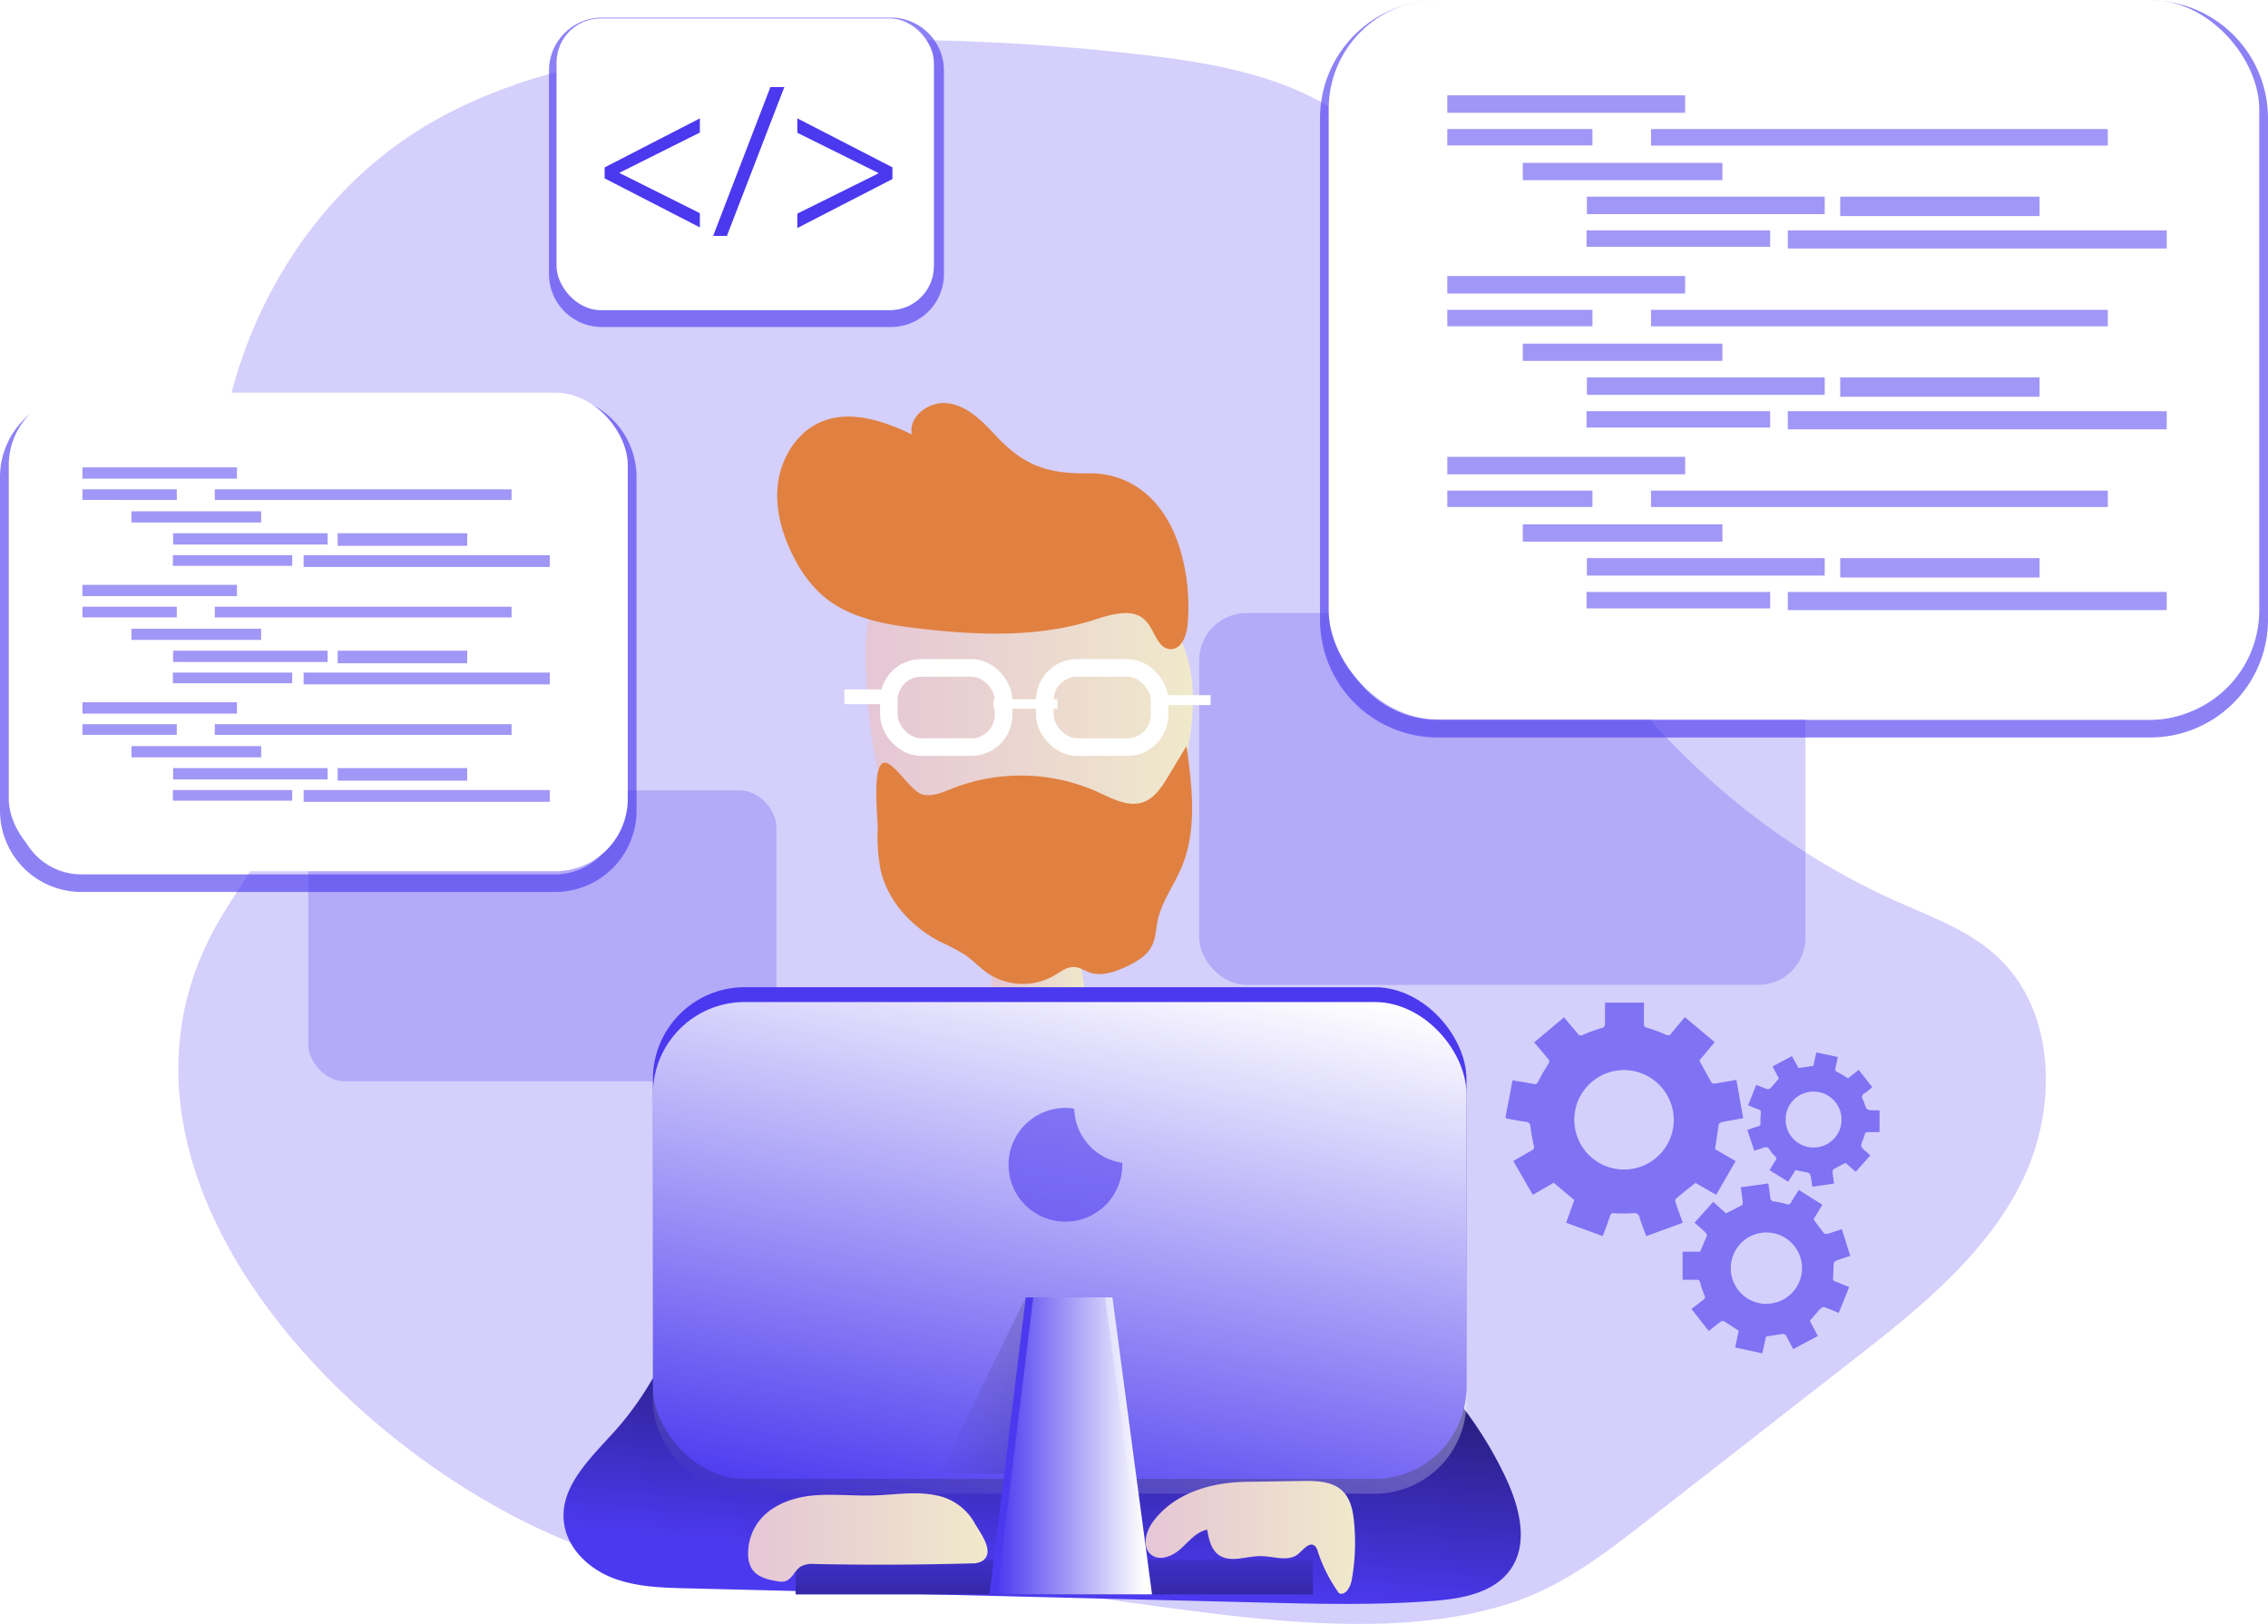 <svg data-name="Layer 1" xmlns="http://www.w3.org/2000/svg" xmlns:xlink="http://www.w3.org/1999/xlink"
     viewBox="0 0 509.23 364.6">
    <style>
        .coding_theme {
            fill: #fff;
        }
        [data-theme='dark'] .coding_theme {
            fill:none;
        }
    </style>
    <defs>
        <linearGradient id="a" x1="225" y1="279.58" x2="246.68" y2="279.58" gradientUnits="userSpaceOnUse">
            <stop offset="0" stop-color="#e5c6d6"/>
            <stop offset=".42" stop-color="#ead4d0"/>
            <stop offset="1" stop-color="#f0e9cb"/>
        </linearGradient>
        <linearGradient id="d" x1="196.9" y1="214.27" x2="270.4" y2="214.27" xlink:href="#a"/>
        <linearGradient id="b" x1="235.47" y1="403.52" x2="245.47" y2="302.39" gradientUnits="userSpaceOnUse">
            <stop offset="0" stop-color="#010101" stop-opacity="0"/>
            <stop offset=".95" stop-color="#010101"/>
        </linearGradient>
        <linearGradient id="e" x1="236.71" y1="341.09" x2="236.71" y2="400.36" xlink:href="#b"/>
        <linearGradient id="c" x1="224.9" y1="346.73" x2="252.31" y2="206.71" gradientUnits="userSpaceOnUse">
            <stop offset="0" stop-color="#fff" stop-opacity="0"/>
            <stop offset=".95" stop-color="#fff"/>
        </linearGradient>
        <linearGradient id="f" x1="210.88" y1="311.27" x2="250.61" y2="311.27" xlink:href="#b"/>
        <linearGradient id="g" x1="223.84" y1="324.62" x2="258.66" y2="324.62" xlink:href="#c"/>
        <linearGradient id="h" x1="170.56" y1="395.25" x2="224.36" y2="395.25" xlink:href="#a"/>
        <linearGradient id="i" x1="259.78" y1="395.21" x2="306.81" y2="395.21" xlink:href="#a"/>
    </defs>
    <path d="M47.72 209.34c5.86-11.1 15.44-21.13 15.81-33.68.26-9.18-4.56-17.6-8.09-26.09-18-43.23.64-98.39 41.13-121.9 22.1-12.83 48.29-16.49 73.8-17.93a500.35 500.35 0 0186.79 2.63c16.88 2 34.55 5.23 47.61 16.1 20.47 17 23.36 46.63 31.14 72.09 13.67 44.72 47.42 82.87 90.13 101.9 7.73 3.44 15.92 6.4 22.17 12.1 13.71 12.48 13.85 34.94 5.4 51.44s-23.52 28.43-38.17 39.83l-45.46 35.45c-9.2 7.17-18.62 14.47-29.65 18.26-36.75 12.64-86.6-2.22-124.75-3.91-24.63-1.1-50.74 1.34-74.81-5.08-53.28-14.23-124.33-81.88-93.05-141.21z"
          fill="#4b39ef" opacity=".24" style="isolation:isolate"/>
    <rect x="271.83" y="187.67" width="136.11" height="83.47" rx="10.6" transform="rotate(-180 338.605 204.39)"
          fill="#4b39ef" opacity=".24" style="isolation:isolate"/>
    <rect x="71.79" y="227.5" width="105.11" height="65.32" rx="8.24" transform="rotate(-180 123.06 235.14)"
          fill="#4b39ef" opacity=".24" style="isolation:isolate"/>
    <path d="M482.81 165.57h-160a26.46 26.46 0 01-26.43-26.42V26.53A26.46 26.46 0 01322.81.1h160a26.46 26.46 0 0126.42 26.43v112.62a26.45 26.45 0 01-26.42 26.42zm-160-161.52a22.5 22.5 0 00-22.48 22.48v112.62a22.5 22.5 0 0022.48 22.47h160a22.5 22.5 0 0022.47-22.47V26.53a22.5 22.5 0 00-22.47-22.48zM200.05 73.42h-64.9a11.9 11.9 0 01-11.89-11.89V15.86a11.9 11.9 0 0111.89-11.9h64.9a11.9 11.9 0 0111.89 11.9v45.67a11.9 11.9 0 01-11.89 11.89zm-64.9-65.46a8 8 0 00-7.94 7.94v45.67a8 8 0 007.94 7.94h64.9a8 8 0 007.94-7.94V15.86a8 8 0 00-7.94-7.9z"
          fill="#4b39ef" opacity=".63" style="isolation:isolate"/>
    <path d="M225.82 292.41a6.15 6.15 0 001 3.21 4.57 4.57 0 002.14 1.39c3.82 1.35 8-.21 11.75-1.76a10.11 10.11 0 004.36-2.77 9.44 9.44 0 001.47-5.29 79.24 79.24 0 00-.93-18.07 9.62 9.62 0 00-1.53-4.39c-1.85-2.45-5.33-2.78-8.4-2.9-7.73-.29-10-1.28-10.44 6.82a147.34 147.34 0 00.58 23.76z"
          transform="translate(-2.56 -50.04)" fill="url(#a)"/>
    <path d="M203.56 234.62a41 41 0 007.62 11.63 32.35 32.35 0 0049.6-3.51c4.8-6.69 6.86-14.94 8.3-23.05 1.25-7.1 2.1-14.49.25-21.46-2.43-9.11-9.4-16.62-17.8-20.88s-18.1-5.5-27.5-4.83c-5.88.43-11.82 1.62-16.93 4.54-10.1 5.74-10.56 13.7-10.1 24.08.55 11.38 1.83 22.99 6.56 33.48z"
          transform="translate(-2.56 -50.04)" fill="url(#d)"/>
    <path d="M222.9 97.08c-2.78-3-6.07-6.06-10.17-6.55s-8.78 2.9-8 7c-6.35-3.05-13.79-5.56-20.29-2.85-5.46 2.26-9 8-9.76 13.82s1 11.82 3.76 17a28.37 28.37 0 006.13 8.1c5.86 5.16 14 6.6 21.78 7.51 13.2 1.54 26.84 2.1 39.49-2 3.82-1.23 8.59-2.67 11.37.23 2.07 2.15 2.69 6.41 5.68 6.4 2.42 0 3.52-3 3.75-5.43a44.83 44.83 0 00-1.72-17.12c-2.91-9.63-9.84-17-20.39-16.92-9.77.12-14.88-1.81-21.63-9.19z"
          fill="#e08142"/>
    <rect x="199.58" y="149.95" width="25.75" height="17.78" rx="7.23" fill="none" stroke="#fff" stroke-miterlimit="10"
          stroke-width="3.95"/>
    <rect x="234.6" y="149.95" width="25.75" height="17.78" rx="7.23" fill="none" stroke="#fff" stroke-miterlimit="10"
          stroke-width="3.95"/>
    <path class="coding_theme"
          d="M223.07 156.99h14.35v2.13h-14.35zm-33.49-2.22h11.67v3.33h-11.67zm69.27 1.3h12.97v2.22h-12.97z"/>
    <path d="M197.07 185.74a40.73 40.73 0 00.66 9.62c1.62 7 7 12.79 13.38 16.08a51.41 51.41 0 015.55 2.92c1.82 1.25 3.33 2.93 5.16 4.18a14.17 14.17 0 0014.94.45c1.39-.83 2.77-1.95 4.39-1.87 1.24 0 2.32.81 3.49 1.21 2.67.91 5.59-.08 8.15-1.27s4.93-2.61 6-5.05c.71-1.58.74-3.37 1.08-5.07.86-4.36 3.67-8.06 5.4-12.16 3.6-8.49 2.4-18.16 1.14-27.29l-4.16 6.89c-1.4 2.32-3 4.79-5.54 5.71-3.35 1.19-6.91-.75-10.15-2.24a42.21 42.21 0 00-32.68-.85c-2.16.86-4.45 1.92-6.72 1.38-2.7-.64-6.65-7.74-8.78-7.12-2.6.78-1.29 12.3-1.31 14.48z"
          fill="#e08142"/>
    <path d="M223.3 233.22c27.08-3.86 55.85 9.87 69.89 33.35 4.68 7.84 7.82 16.57 13 24.1 5.47 8 13 14.29 19.29 21.63a87.06 87.06 0 0112.65 19.59c3 6.44 5.13 14.48 1.1 20.35-3.7 5.4-11 6.7-17.55 7.19-13 1-26.11.67-39.17.34l-128.32-3.17c-5.72-.14-11.58-.31-16.89-2.44s-10-6.69-10.68-12.37c-1-8.32 6.45-14.84 12-21.13 16.13-18.36 19.74-45.07 35.28-63.93a63.48 63.48 0 0147.54-22.77"
          fill="#4b39ef"/>
    <path d="M225.86 283.26c27.08-3.86 55.85 9.87 69.89 33.35 4.68 7.84 7.82 16.57 13 24.1 5.47 8 13 14.29 19.29 21.63a87.06 87.06 0 0112.65 19.59c3 6.44 5.13 14.48 1.1 20.35-3.7 5.4-11 6.7-17.55 7.19-13 1-26.11.67-39.17.34l-128.32-3.17c-5.72-.14-11.58-.31-16.89-2.44s-10-6.69-10.68-12.37c-1-8.32 6.45-14.84 12-21.13 16.13-18.36 19.74-45.07 35.28-63.93A63.48 63.48 0 01224 284"
          transform="translate(-2.56 -50.04)" fill="url(#b)"/>
    <path fill="#4b39ef" d="M178.65 350.18h116.13v7.78H178.65z"/>
    <path fill="url(#e)" d="M178.65 350.18h116.13v7.78H178.65z"/>
    <rect x="146.6" y="221.64" width="182.66" height="110.39" rx="20.61" fill="#4b39ef"/>
    <rect x="146.6" y="224.97" width="182.66" height="110.39" rx="20.61" fill="url(#c)"/>
    <path opacity=".26" fill="url(#f)" d="M210.88 330.71l19.44-39.43h17.79l2.5 39.99-39.73-.56z"/>
    <path fill="#4b39ef" d="M257 357.96h-34.83l8.15-66.68h17.79l8.89 66.68z"/>
    <path fill="url(#g)" d="M258.66 357.96h-34.82l8.15-66.68h17.78l8.89 66.68z"/>
    <rect x="298.33" width="208.93" height="161.51" rx="24.45" class="coding_theme"/>
    <path d="M124.69 200.25H18.23A18.26 18.26 0 010 182.01V107.1a18.26 18.26 0 0118.23-18.24h106.46a18.26 18.26 0 0118.23 18.24v74.91a18.26 18.26 0 01-18.23 18.24zM18.23 92.81A14.31 14.31 0 003.94 107.1v74.91a14.31 14.31 0 0014.29 14.29h106.46a14.31 14.31 0 0014.29-14.29V107.1a14.31 14.31 0 00-14.29-14.29z"
          fill="#4b39ef" opacity=".63" style="isolation:isolate"/>
    <rect x="1.97" y="88.16" width="138.98" height="107.44" rx="16.26" class="coding_theme"/>
    <rect x="124.96" y="4.14" width="84.73" height="65.5" rx="9.91" class="coding_theme"/>
    <path d="M135.76 37.58l21.38-11v3.18l-18 9v.1l18 9v3.19l-21.38-11zm24.36 15.38l12.86-33.42h3.13l-12.9 33.42zm40.26-12.76l-21.36 11v-3.24l18.15-9v-.15l-18.15-9v-3.24l21.36 11z"
          fill="#4b39ef"/>
    <path d="M212.62 385.73c-4.58-.92-9.3-.08-14 .06-4.48.13-9-.4-13.43 0s-9.07 2-11.93 5.41a11.85 11.85 0 00-2.72 7.93 6.21 6.21 0 00.8 3.08c1.22 1.95 3.76 2.54 6 2.87a4.06 4.06 0 001.39 0c1.65-.36 2.23-2.48 3.66-3.36a5.64 5.64 0 013.13-.54q17.58.36 35.17-.14a4.63 4.63 0 002.33-.48c3.2-2-.5-6.48-1.65-8.62a12.66 12.66 0 00-8.75-6.21z"
          transform="translate(-2.56 -50.04)" fill="url(#h)"/>
    <path d="M261.4 391.74c-1.61 2.21-2.49 5.72-.32 7.38 1.95 1.5 4.81.26 6.63-1.39s3.48-3.79 5.9-4.26c.36 2.1.84 4.4 2.56 5.65 2.61 1.9 6.21.26 9.43.29 2.9 0 6.21 1.37 8.45-.48 1.16-1 2.48-2.77 3.68-1.85a2.39 2.39 0 01.69 1.23 34.38 34.38 0 004.8 9.45c1.46.57 2.56-1.41 2.84-3a47.44 47.44 0 00.51-13.14c-.24-2.44-.76-5-2.5-6.76-2.27-2.27-5.86-2.37-9.07-2.32l-12.88.19c-7.66.15-15.95 2.49-20.72 9.01z"
          transform="translate(-2.56 -50.04)" fill="url(#i)"/>
    <path d="M251.99 261.53a12.77 12.77 0 11-12.79-12.79 8.57 8.57 0 012 .2 12.61 12.61 0 0010.74 12.12 1.83 1.83 0 01.05.47z"
          fill="#4b39ef" opacity=".59" style="isolation:isolate"/>
    <path d="M324.96 21.4h53.4v3.92h-53.4zm0 7.58h32.59v3.68h-32.59zm45.74 0h102.56v3.7H370.7zm-28.79 7.59h44.82v3.88h-44.82zm14.39 7.58h53.4v3.92h-53.4zm56.88 0h44.76v4.35h-44.76zm-56.96 7.58h41.23v3.68h-41.23zm45.19 0h85.08v4.07h-85.08zm-76.45 10.25h53.4v3.92h-53.4zm0 7.58h32.59v3.68h-32.59zm45.74 0h102.56v3.7H370.7zm-28.79 7.58h44.82v3.88h-44.82zm14.39 7.59h53.4v3.92h-53.4zm56.88 0h44.76v4.35h-44.76zm-56.96 7.58h41.23v3.68h-41.23zm45.19 0h85.08v4.07h-85.08zm-76.45 10.26h53.4v3.92h-53.4zm0 7.57h32.59v3.68h-32.59zm45.74 0h102.56v3.7H370.7zm-28.79 7.58h44.82v3.88h-44.82zm14.39 7.58h53.4v3.92h-53.4zm56.88 0h44.76v4.35h-44.76zm-56.96 7.6h41.23v3.68h-41.23zm45.19 0h85.08v4.07h-85.08zm-382.9-27.97H53.2v2.54H18.51zm0 4.92h21.18v2.39H18.51zm29.72 0h66.63v2.4H48.23zm-18.71 4.94h29.12v2.52H29.52zm9.35 4.92h34.69v2.54H38.87zm36.95 0h29.08v2.83H75.82zm-37 4.93h26.79v2.39H38.82zm29.35 0h55.28v2.65H68.17zm-49.66 6.66H53.2v2.54H18.51zm0 4.92h21.18v2.39H18.51zm29.72 0h66.63v2.4H48.23zm-18.71 4.93h29.12v2.52H29.52zm9.35 4.93h34.69v2.54H38.87zm36.95 0h29.08v2.83H75.82zm-37 4.92h26.79v2.39H38.82zm29.35 0h55.28v2.65H68.17zm-49.66 6.67H53.2v2.54H18.51zm0 4.92h21.18v2.39H18.51zm29.72 0h66.63v2.4H48.23zm-18.71 4.92h29.12v2.52H29.52zm9.35 4.93h34.69v2.54H38.87zm36.95 0h29.08v2.83H75.82zm-37 4.93h26.79v2.39H38.82zm29.35 0h55.28v2.65H68.17z"
          opacity=".52" fill="#4b39ef"/>
    <path d="M338.05 250.67c.32-1.71.66-3.42 1-5.13.18-1 .35-1.93.54-3 1.6.27 3.16.52 4.71.82a.8.8 0 001.05-.52c.7-1.36 1.48-2.68 2.3-4a.77.77 0 00-.07-1.12c-1-1.19-2-2.42-3.11-3.69l6.7-5.63c1 1.23 2.06 2.42 3.05 3.65a.84.84 0 001.22.28 33.56 33.56 0 014.14-1.51c.65-.19.8-.45.79-1.06v-4.65h8.74v4.67c0 .62.16.85.79 1a35.33 35.33 0 014.14 1.52.83.83 0 001.21-.3c1-1.21 2-2.39 3.05-3.64l6.69 5.62-3.43 4.11c.93 1.71 1.8 3.35 2.73 4.95.1.18.54.27.8.23 1.56-.24 3.12-.53 4.78-.82l1.52 8.6c-1.63.29-3.21.56-4.78.87-.26.05-.64.29-.68.5-.31 1.82-.56 3.65-.85 5.58l4.62 2.68-4.37 7.57-4.65-2.67c-1.5 1.2-2.95 2.34-4.38 3.53a.83.83 0 00-.13.74c.52 1.55 1.09 3.08 1.67 4.68l-8.21 3c-.51-1.39-1.06-2.75-1.49-4.15a1.19 1.19 0 00-1.5-1 31.73 31.73 0 01-4.25 0 .71.71 0 00-.87.58c-.52 1.5-1.08 3-1.66 4.56l-8.22-3 1.84-5.08-4.63-3.9-4.69 2.7-4.38-7.57c1.45-.84 2.81-1.64 4.19-2.41a.76.76 0 00.43-1 44.39 44.39 0 01-.76-4.27c-.09-.7-.25-1-1-1.13-1.52-.17-3-.5-4.52-.77zm26.76-10.43a11.17 11.17 0 1011 11.36 11.23 11.23 0 00-11-11.36zm48.72 35.72l1.91 6c-1.11.37-2.18.69-3.21 1.08a.91.91 0 00-.51.65c-.09 1.06-.06 2.12-.14 3.18a.7.7 0 00.53.85c1 .37 2 .81 3.08 1.25-.8 2-1.56 3.85-2.35 5.79-1.09-.44-2.12-.89-3.17-1.26a.91.91 0 00-.8.18c-.84.89-1.63 1.84-2.51 2.85l1.79 3.42-5.52 2.94c-.55-1-1.05-2-1.6-3a.88.88 0 00-.66-.4c-1.27.15-2.54.38-3.85.58l-.83 3.77-6.1-1.31.79-3.77c-1.13-.74-2.21-1.47-3.32-2.15a.79.79 0 00-.7.12c-.9.66-1.77 1.36-2.71 2.09l-3.85-4.93c.92-.72 1.76-1.4 2.63-2.05a.67.67 0 00.3-.94 27.5 27.5 0 01-1-2.95.68.68 0 00-.78-.62h-3.16v-6.3h3.94c.5-1.18 1-2.36 1.51-3.57.07-.18-.12-.55-.29-.72-.78-.76-1.61-1.47-2.47-2.25l4.18-4.65 2.88 2.57c1.22-.62 2.41-1.2 3.58-1.84.14-.08.2-.46.18-.68-.12-1.08-.29-2.16-.45-3.33l6.19-.86c.16 1.11.32 2.13.43 3.16.06.58.3.82.91.89a19.56 19.56 0 012.71.59.77.77 0 001.06-.39c.53-.93 1.12-1.81 1.74-2.79l5.29 3.32-2 3.27c.79 1.07 1.56 2.13 2.37 3.14a1 1 0 00.77.12c1.06-.31 2.12-.66 3.21-1.05zm-16.8 16.75a8 8 0 10-8.12-7.84 8 8 0 008.12 7.87zm18.19-50.61l2.41-1.89 3.06 3.87c-.59.47-1.11 1-1.7 1.34s-.81.81-.41 1.46a2.94 2.94 0 01.3.76c.52 1.58.52 1.58 2.22 1.65h1.21v4.89h-2.55c-.47 0-.7.11-.8.57a6.05 6.05 0 01-.36 1.09c-.62 1.55-.63 1.55.65 2.68l1 .87-3.28 3.69-2.3-2c-.9.47-1.8.91-2.67 1.41a.82.82 0 00-.25.65c.08.84.22 1.67.34 2.58l-4.87.71c-.13-.89-.23-1.73-.41-2.54a.93.93 0 00-.56-.6c-.9-.23-1.81-.38-2.82-.58l-1.63 2.6-4.19-2.59c.45-.74.86-1.45 1.31-2.13a.63.63 0 00-.08-1 8.61 8.61 0 01-.95-1.13c-.77-1.07-.76-1.07-2.05-.65-.51.18-1 .34-1.66.54l-1.55-4.67c.81-.27 1.56-.55 2.34-.77a.72.72 0 00.61-.87 13.67 13.67 0 01.08-2.12.69.69 0 00-.53-.85c-.77-.27-1.52-.59-2.33-.92l1.82-4.58c.84.33 1.62.67 2.42.93a.87.87 0 00.75-.16c.66-.69 1.26-1.43 1.93-2.2l-1.42-2.7 4.33-2.34 1.48 2.69 3.36-.5.64-3 4.82 1c-.17.84-.32 1.63-.5 2.42a.73.73 0 00.43 1c.79.38 1.54.89 2.36 1.39zm-14 9.24a6.28 6.28 0 106.39-6.26 6.22 6.22 0 00-6.38 6.26z"
          opacity=".61" fill="#4b39ef"/>
</svg>
